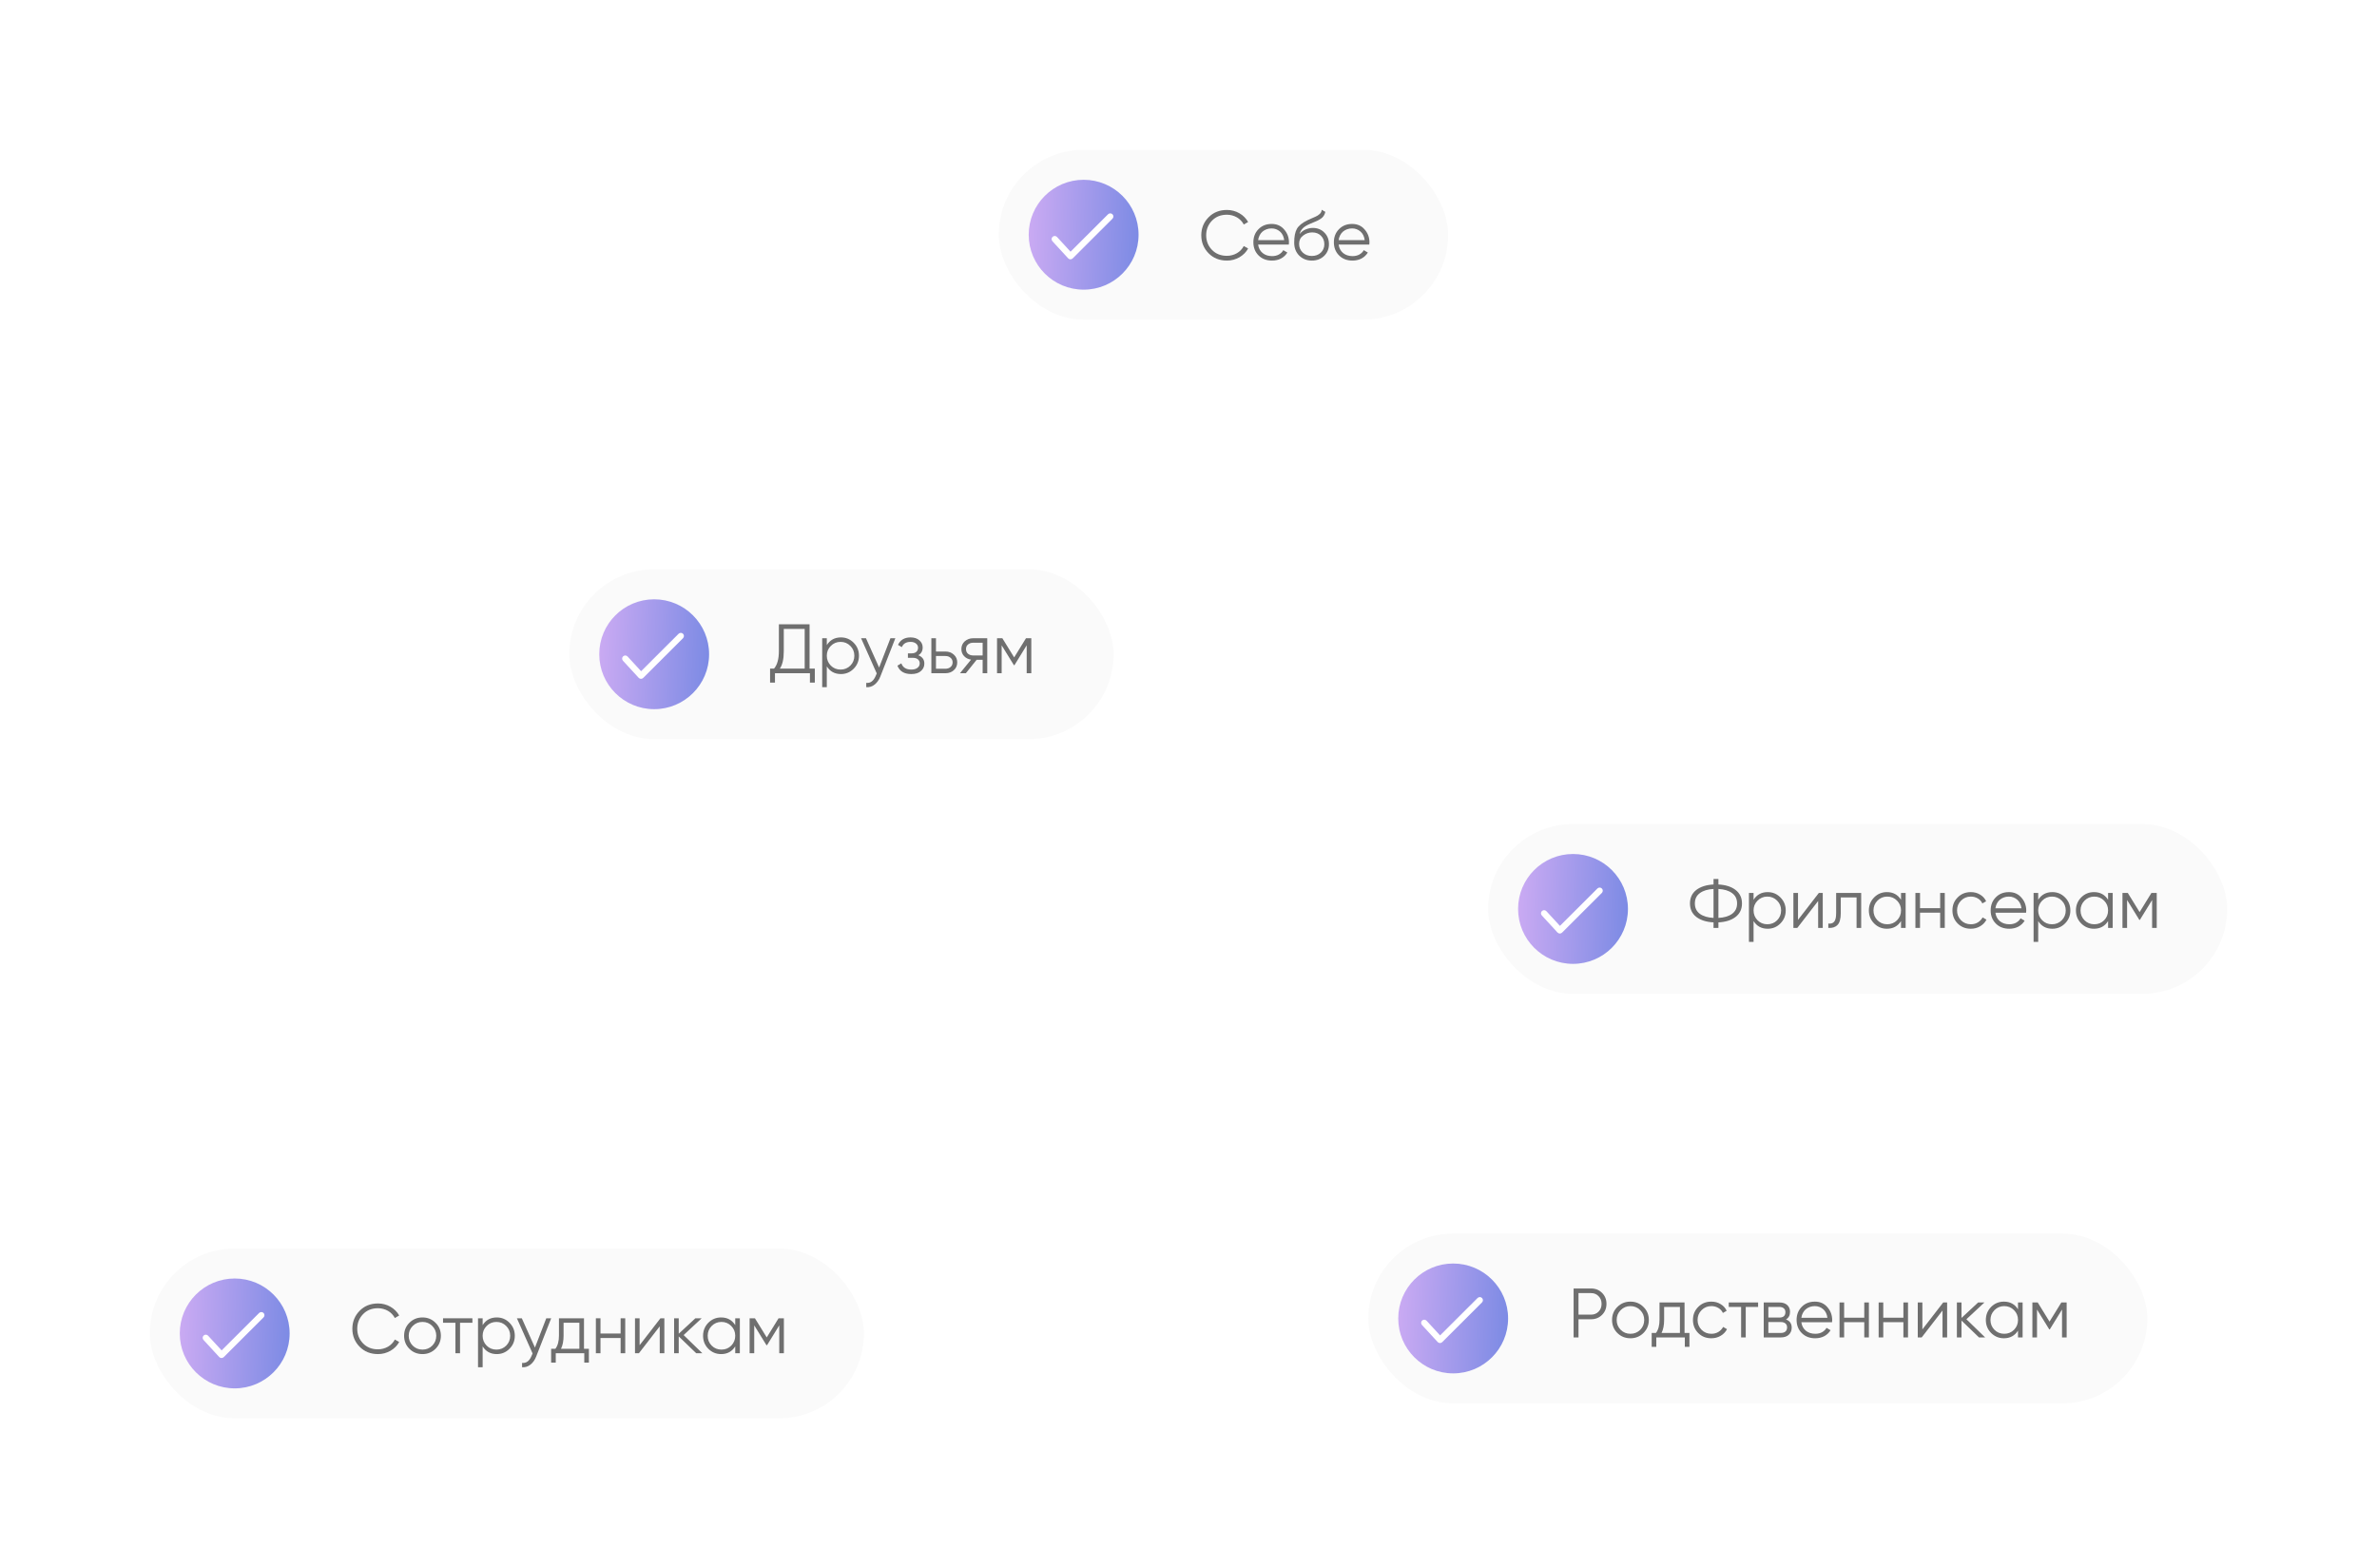 <svg width="476" height="314" viewBox="0 0 476 314" fill="none" xmlns="http://www.w3.org/2000/svg">
    <g filter="url(#filter0_d_0_1)">
        <rect x="114" y="114" width="109" height="34" rx="17" fill="#FAFAFA"/>
    </g>
    <g opacity="0.7">
        <path d="M162.12 133.876H163.17V136.676H162.19V134.8H155.19V136.676H154.21V133.876H155.008C155.652 133.12 155.974 131.953 155.974 130.376V125H162.12V133.876ZM161.14 133.876V125.924H156.954V130.404C156.954 131.944 156.693 133.101 156.17 133.876H161.14Z" fill="#333333"/>
        <path d="M168.398 127.632C169.397 127.632 170.246 127.987 170.946 128.696C171.655 129.405 172.01 130.273 172.01 131.3C172.01 132.327 171.655 133.195 170.946 133.904C170.246 134.613 169.397 134.968 168.398 134.968C167.157 134.968 166.214 134.455 165.57 133.428V137.6H164.646V127.8H165.57V129.172C166.214 128.145 167.157 127.632 168.398 127.632ZM166.368 133.274C166.9 133.806 167.553 134.072 168.328 134.072C169.103 134.072 169.756 133.806 170.288 133.274C170.82 132.733 171.086 132.075 171.086 131.3C171.086 130.525 170.82 129.872 170.288 129.34C169.756 128.799 169.103 128.528 168.328 128.528C167.553 128.528 166.9 128.799 166.368 129.34C165.836 129.872 165.57 130.525 165.57 131.3C165.57 132.075 165.836 132.733 166.368 133.274Z" fill="#333333"/>
        <path d="M178.313 127.8H179.293L176.297 135.444C176.026 136.144 175.639 136.69 175.135 137.082C174.64 137.474 174.085 137.647 173.469 137.6V136.732C174.309 136.835 174.948 136.349 175.387 135.276L175.569 134.842L172.433 127.8H173.413L176.045 133.666L178.313 127.8Z" fill="#333333"/>
        <path d="M183.885 131.202C184.697 131.51 185.103 132.07 185.103 132.882C185.103 133.47 184.874 133.965 184.417 134.366C183.978 134.767 183.334 134.968 182.485 134.968C181.066 134.968 180.142 134.408 179.713 133.288L180.497 132.826C180.796 133.657 181.458 134.072 182.485 134.072C183.026 134.072 183.442 133.955 183.731 133.722C184.03 133.489 184.179 133.19 184.179 132.826C184.179 132.499 184.058 132.233 183.815 132.028C183.582 131.823 183.255 131.72 182.835 131.72H181.813V130.824H182.555C182.956 130.824 183.269 130.726 183.493 130.53C183.726 130.325 183.843 130.045 183.843 129.69C183.843 129.354 183.708 129.079 183.437 128.864C183.166 128.64 182.802 128.528 182.345 128.528C181.468 128.528 180.884 128.878 180.595 129.578L179.825 129.13C180.292 128.131 181.132 127.632 182.345 127.632C183.082 127.632 183.67 127.828 184.109 128.22C184.548 128.603 184.767 129.074 184.767 129.634C184.767 130.362 184.473 130.885 183.885 131.202Z" fill="#333333"/>
        <path d="M189.349 130.46C189.993 130.46 190.544 130.665 191.001 131.076C191.459 131.477 191.687 131.995 191.687 132.63C191.687 133.274 191.459 133.797 191.001 134.198C190.563 134.599 190.012 134.8 189.349 134.8H186.507V127.8H187.431V130.46H189.349ZM189.349 133.904C189.741 133.904 190.073 133.792 190.343 133.568C190.623 133.335 190.763 133.022 190.763 132.63C190.763 132.238 190.623 131.93 190.343 131.706C190.073 131.473 189.741 131.356 189.349 131.356H187.431V133.904H189.349Z" fill="#333333"/>
        <path d="M197.7 127.8V134.8H196.776V132.112H195.572L193.416 134.8H192.24L194.452 132.084C193.892 132 193.43 131.767 193.066 131.384C192.702 131.001 192.52 130.53 192.52 129.97C192.52 129.345 192.744 128.827 193.192 128.416C193.658 128.005 194.214 127.8 194.858 127.8H197.7ZM196.776 131.244V128.696H194.858C194.466 128.696 194.13 128.813 193.85 129.046C193.579 129.27 193.444 129.578 193.444 129.97C193.444 130.362 193.579 130.675 193.85 130.908C194.13 131.132 194.466 131.244 194.858 131.244H196.776Z" fill="#333333"/>
        <path d="M206.52 127.8V134.8H205.596V129.214L203.146 133.19H203.034L200.584 129.214V134.8H199.66V127.8H200.724L203.09 131.636L205.456 127.8H206.52Z" fill="#333333"/>
    </g>
    <circle cx="131" cy="131" r="11" fill="url(#paint0_linear_0_1)"/>
    <path d="M136.776 126.905C136.531 126.66 136.135 126.66 135.89 126.904L128.38 134.397L125.67 131.453C125.436 131.199 125.04 131.182 124.785 131.417C124.531 131.651 124.515 132.047 124.749 132.302L127.9 135.725C128.015 135.851 128.177 135.923 128.347 135.927C128.352 135.927 128.356 135.927 128.361 135.927C128.526 135.927 128.685 135.861 128.803 135.745L136.774 127.791C137.019 127.546 137.02 127.15 136.776 126.905Z" fill="white"/>
    <g filter="url(#filter1_d_0_1)">
        <rect x="200" y="30" width="90" height="34" rx="17" fill="#FAFAFA"/>
    </g>
    <g opacity="0.7">
        <path d="M245.698 52.178C244.205 52.178 242.977 51.688 242.016 50.708C241.045 49.719 240.56 48.519 240.56 47.11C240.56 45.701 241.045 44.501 242.016 43.512C242.977 42.532 244.205 42.042 245.698 42.042C246.146 42.042 246.58 42.098 247 42.21C247.429 42.322 247.826 42.485 248.19 42.7C248.554 42.905 248.885 43.157 249.184 43.456C249.483 43.755 249.735 44.086 249.94 44.45L249.072 44.954C248.913 44.655 248.717 44.385 248.484 44.142C248.251 43.899 247.989 43.694 247.7 43.526C247.411 43.358 247.093 43.227 246.748 43.134C246.412 43.041 246.062 42.994 245.698 42.994C244.466 42.994 243.467 43.391 242.702 44.184C241.927 44.987 241.54 45.962 241.54 47.11C241.54 48.258 241.927 49.233 242.702 50.036C243.467 50.829 244.466 51.226 245.698 51.226C246.062 51.226 246.412 51.179 246.748 51.086C247.093 50.993 247.411 50.862 247.7 50.694C247.989 50.526 248.251 50.321 248.484 50.078C248.717 49.835 248.913 49.565 249.072 49.266L249.94 49.756C249.744 50.12 249.497 50.451 249.198 50.75C248.899 51.049 248.563 51.305 248.19 51.52C247.826 51.725 247.429 51.889 247 52.01C246.58 52.122 246.146 52.178 245.698 52.178Z" fill="#333333"/>
        <path d="M254.646 44.842C255.691 44.842 256.526 45.211 257.152 45.948C257.796 46.676 258.118 47.539 258.118 48.538C258.118 48.585 258.113 48.645 258.104 48.72C258.104 48.795 258.099 48.879 258.09 48.972H251.944C252.037 49.681 252.336 50.246 252.84 50.666C253.344 51.077 253.974 51.282 254.73 51.282C255.262 51.282 255.719 51.175 256.102 50.96C256.494 50.736 256.788 50.447 256.984 50.092L257.796 50.568C257.488 51.072 257.068 51.469 256.536 51.758C256.004 52.038 255.397 52.178 254.716 52.178C253.614 52.178 252.718 51.833 252.028 51.142C251.337 50.451 250.992 49.574 250.992 48.51C250.992 47.455 251.332 46.583 252.014 45.892C252.695 45.192 253.572 44.842 254.646 44.842ZM254.646 45.738C254.282 45.738 253.946 45.794 253.638 45.906C253.33 46.018 253.054 46.177 252.812 46.382C252.578 46.587 252.387 46.835 252.238 47.124C252.088 47.413 251.99 47.731 251.944 48.076H257.166C257.063 47.329 256.778 46.755 256.312 46.354C255.826 45.943 255.271 45.738 254.646 45.738Z" fill="#333333"/>
        <path d="M262.695 52.178C261.697 52.178 260.857 51.847 260.175 51.184C259.503 50.512 259.167 49.644 259.167 48.58C259.167 47.385 259.345 46.471 259.699 45.836C260.054 45.192 260.773 44.609 261.855 44.086C261.958 44.039 262.075 43.988 262.205 43.932C262.345 43.867 262.499 43.797 262.667 43.722C262.994 43.591 263.251 43.479 263.437 43.386C263.577 43.321 263.717 43.246 263.857 43.162C264.007 43.069 264.142 42.966 264.263 42.854C264.385 42.742 264.483 42.616 264.557 42.476C264.632 42.327 264.669 42.168 264.669 42L265.397 42.42C265.351 42.653 265.276 42.863 265.173 43.05C265.061 43.246 264.945 43.405 264.823 43.526C264.711 43.647 264.529 43.783 264.277 43.932C264.156 44.007 264.049 44.067 263.955 44.114C263.862 44.161 263.778 44.203 263.703 44.24L263.003 44.534L262.345 44.814C262.019 44.954 261.739 45.094 261.505 45.234C261.272 45.374 261.071 45.528 260.903 45.696C260.745 45.855 260.609 46.032 260.497 46.228C260.395 46.415 260.311 46.629 260.245 46.872C260.563 46.452 260.964 46.144 261.449 45.948C261.935 45.743 262.415 45.64 262.891 45.64C263.825 45.64 264.595 45.948 265.201 46.564C265.817 47.171 266.125 47.95 266.125 48.902C266.125 49.845 265.799 50.629 265.145 51.254C264.501 51.87 263.685 52.178 262.695 52.178ZM262.695 51.254C263.423 51.254 264.021 51.035 264.487 50.596C264.963 50.148 265.201 49.583 265.201 48.902C265.201 48.211 264.977 47.647 264.529 47.208C264.091 46.76 263.503 46.536 262.765 46.536C262.103 46.536 261.501 46.746 260.959 47.166C260.418 47.567 260.147 48.118 260.147 48.818C260.147 49.527 260.39 50.111 260.875 50.568C261.361 51.025 261.967 51.254 262.695 51.254Z" fill="#333333"/>
        <path d="M270.765 44.842C271.81 44.842 272.646 45.211 273.271 45.948C273.915 46.676 274.237 47.539 274.237 48.538C274.237 48.585 274.232 48.645 274.223 48.72C274.223 48.795 274.218 48.879 274.209 48.972H268.063C268.156 49.681 268.455 50.246 268.959 50.666C269.463 51.077 270.093 51.282 270.849 51.282C271.381 51.282 271.838 51.175 272.221 50.96C272.613 50.736 272.907 50.447 273.103 50.092L273.915 50.568C273.607 51.072 273.187 51.469 272.655 51.758C272.123 52.038 271.516 52.178 270.835 52.178C269.734 52.178 268.838 51.833 268.147 51.142C267.456 50.451 267.111 49.574 267.111 48.51C267.111 47.455 267.452 46.583 268.133 45.892C268.814 45.192 269.692 44.842 270.765 44.842ZM270.765 45.738C270.401 45.738 270.065 45.794 269.757 45.906C269.449 46.018 269.174 46.177 268.931 46.382C268.698 46.587 268.506 46.835 268.357 47.124C268.208 47.413 268.11 47.731 268.063 48.076H273.285C273.182 47.329 272.898 46.755 272.431 46.354C271.946 45.943 271.39 45.738 270.765 45.738Z" fill="#333333"/>
    </g>
    <circle cx="217" cy="47" r="11" fill="url(#paint1_linear_0_1)"/>
    <path d="M222.776 42.905C222.531 42.66 222.135 42.66 221.89 42.904L214.38 50.397L211.67 47.453C211.436 47.199 211.04 47.182 210.785 47.417C210.531 47.651 210.515 48.047 210.749 48.302L213.9 51.725C214.015 51.851 214.177 51.923 214.347 51.927C214.352 51.927 214.356 51.927 214.361 51.927C214.526 51.927 214.685 51.861 214.803 51.745L222.774 43.791C223.019 43.546 223.02 43.15 222.776 42.905Z" fill="white"/>
    <g filter="url(#filter2_d_0_1)">
        <rect x="274" y="247" width="156" height="34" rx="17" fill="#FAFAFA"/>
    </g>
    <g opacity="0.7">
        <path d="M318.62 258C319.497 258 320.23 258.294 320.818 258.882C321.406 259.47 321.7 260.203 321.7 261.08C321.7 261.957 321.406 262.69 320.818 263.278C320.23 263.866 319.497 264.16 318.62 264.16H316.1V267.8H315.12V258H318.62ZM318.62 263.236C319.227 263.236 319.726 263.035 320.118 262.634C320.519 262.233 320.72 261.715 320.72 261.08C320.72 260.455 320.519 259.941 320.118 259.54C319.726 259.129 319.227 258.924 318.62 258.924H316.1V263.236H318.62Z" fill="#333333"/>
        <path d="M329.104 266.918C328.385 267.618 327.517 267.968 326.5 267.968C325.464 267.968 324.591 267.618 323.882 266.918C323.172 266.209 322.818 265.336 322.818 264.3C322.818 263.264 323.172 262.396 323.882 261.696C324.591 260.987 325.464 260.632 326.5 260.632C327.526 260.632 328.394 260.987 329.104 261.696C329.822 262.396 330.182 263.264 330.182 264.3C330.182 265.327 329.822 266.199 329.104 266.918ZM324.54 266.274C325.072 266.806 325.725 267.072 326.5 267.072C327.274 267.072 327.928 266.806 328.46 266.274C328.992 265.733 329.258 265.075 329.258 264.3C329.258 263.525 328.992 262.872 328.46 262.34C327.928 261.799 327.274 261.528 326.5 261.528C325.725 261.528 325.072 261.799 324.54 262.34C324.008 262.872 323.742 263.525 323.742 264.3C323.742 265.075 324.008 265.733 324.54 266.274Z" fill="#333333"/>
        <path d="M337.335 266.904H338.315V269.676H337.391V267.8H331.679V269.676H330.755V266.904H331.609C332.085 266.279 332.323 265.397 332.323 264.258V260.8H337.335V266.904ZM336.411 266.904V261.696H333.247V264.258C333.247 265.341 333.074 266.223 332.729 266.904H336.411Z" fill="#333333"/>
        <path d="M342.701 267.968C341.646 267.968 340.769 267.618 340.069 266.918C339.369 266.209 339.019 265.336 339.019 264.3C339.019 263.264 339.369 262.396 340.069 261.696C340.769 260.987 341.646 260.632 342.701 260.632C343.401 260.632 344.022 260.8 344.563 261.136C345.114 261.463 345.515 261.906 345.767 262.466L345.011 262.9C344.824 262.48 344.526 262.149 344.115 261.906C343.704 261.654 343.233 261.528 342.701 261.528C341.926 261.528 341.273 261.799 340.741 262.34C340.209 262.872 339.943 263.525 339.943 264.3C339.943 265.075 340.209 265.733 340.741 266.274C341.273 266.806 341.926 267.072 342.701 267.072C343.233 267.072 343.7 266.951 344.101 266.708C344.512 266.456 344.834 266.12 345.067 265.7L345.837 266.148C345.548 266.708 345.123 267.151 344.563 267.478C344.003 267.805 343.382 267.968 342.701 267.968Z" fill="#333333"/>
        <path d="M352.067 260.8V261.696H349.589V267.8H348.665V261.696H346.187V260.8H352.067Z" fill="#333333"/>
        <path d="M357.645 264.202C358.41 264.482 358.793 265.028 358.793 265.84C358.793 266.409 358.602 266.881 358.219 267.254C357.846 267.618 357.304 267.8 356.595 267.8H353.193V260.8H356.315C356.996 260.8 357.524 260.973 357.897 261.318C358.27 261.663 358.457 262.116 358.457 262.676C358.457 263.376 358.186 263.885 357.645 264.202ZM354.117 261.696V263.824H356.315C357.127 263.824 357.533 263.46 357.533 262.732C357.533 262.405 357.426 262.153 357.211 261.976C357.006 261.789 356.707 261.696 356.315 261.696H354.117ZM356.595 266.904C357.015 266.904 357.332 266.806 357.547 266.61C357.762 266.414 357.869 266.139 357.869 265.784C357.869 265.457 357.762 265.201 357.547 265.014C357.332 264.818 357.015 264.72 356.595 264.72H354.117V266.904H356.595Z" fill="#333333"/>
        <path d="M363.427 260.632C364.472 260.632 365.308 261.001 365.933 261.738C366.577 262.466 366.899 263.329 366.899 264.328C366.899 264.375 366.894 264.435 366.885 264.51C366.885 264.585 366.88 264.669 366.871 264.762H360.725C360.818 265.471 361.117 266.036 361.621 266.456C362.125 266.867 362.755 267.072 363.511 267.072C364.043 267.072 364.5 266.965 364.883 266.75C365.275 266.526 365.569 266.237 365.765 265.882L366.577 266.358C366.269 266.862 365.849 267.259 365.317 267.548C364.785 267.828 364.178 267.968 363.497 267.968C362.396 267.968 361.5 267.623 360.809 266.932C360.118 266.241 359.773 265.364 359.773 264.3C359.773 263.245 360.114 262.373 360.795 261.682C361.476 260.982 362.354 260.632 363.427 260.632ZM363.427 261.528C363.063 261.528 362.727 261.584 362.419 261.696C362.111 261.808 361.836 261.967 361.593 262.172C361.36 262.377 361.168 262.625 361.019 262.914C360.87 263.203 360.772 263.521 360.725 263.866H365.947C365.844 263.119 365.56 262.545 365.093 262.144C364.608 261.733 364.052 261.528 363.427 261.528Z" fill="#333333"/>
        <path d="M373.325 260.8H374.249V267.8H373.325V264.748H369.293V267.8H368.369V260.8H369.293V263.852H373.325V260.8Z" fill="#333333"/>
        <path d="M381.159 260.8H382.083V267.8H381.159V264.748H377.127V267.8H376.203V260.8H377.127V263.852H381.159V260.8Z" fill="#333333"/>
        <path d="M389.133 260.8H389.917V267.8H388.993V262.41L384.821 267.8H384.037V260.8H384.961V266.19L389.133 260.8Z" fill="#333333"/>
        <path d="M397.527 267.8H396.295L392.795 264.426V267.8H391.871V260.8H392.795V263.894L396.127 260.8H397.387L393.775 264.16L397.527 267.8Z" fill="#333333"/>
        <path d="M404.111 260.8H405.035V267.8H404.111V266.428C403.467 267.455 402.525 267.968 401.283 267.968C400.285 267.968 399.431 267.613 398.721 266.904C398.021 266.195 397.671 265.327 397.671 264.3C397.671 263.283 398.021 262.415 398.721 261.696C399.431 260.987 400.285 260.632 401.283 260.632C402.525 260.632 403.467 261.145 404.111 262.172V260.8ZM399.393 266.274C399.925 266.806 400.579 267.072 401.353 267.072C402.128 267.072 402.781 266.806 403.313 266.274C403.845 265.733 404.111 265.075 404.111 264.3C404.111 263.525 403.845 262.872 403.313 262.34C402.781 261.799 402.128 261.528 401.353 261.528C400.579 261.528 399.925 261.799 399.393 262.34C398.861 262.872 398.595 263.525 398.595 264.3C398.595 265.075 398.861 265.733 399.393 266.274Z" fill="#333333"/>
        <path d="M413.852 260.8V267.8H412.928V262.214L410.478 266.19H410.366L407.916 262.214V267.8H406.992V260.8H408.056L410.422 264.636L412.788 260.8H413.852Z" fill="#333333"/>
    </g>
    <circle cx="291" cy="264" r="11" fill="url(#paint2_linear_0_1)"/>
    <path d="M296.776 259.905C296.531 259.66 296.135 259.66 295.89 259.904L288.38 267.397L285.67 264.453C285.436 264.199 285.04 264.182 284.785 264.417C284.531 264.651 284.515 265.047 284.749 265.302L287.9 268.725C288.015 268.851 288.177 268.923 288.347 268.927C288.352 268.927 288.356 268.927 288.361 268.927C288.526 268.927 288.685 268.861 288.803 268.745L296.774 260.791C297.019 260.546 297.02 260.15 296.776 259.905Z" fill="white"/>
    <g filter="url(#filter3_d_0_1)">
        <rect x="30" y="250" width="143" height="34" rx="17" fill="#FAFAFA"/>
    </g>
    <g opacity="0.7">
        <path d="M75.698 271.136C74.205 271.136 72.977 270.646 72.016 269.666C71.045 268.677 70.56 267.477 70.56 266.068C70.56 264.659 71.045 263.459 72.016 262.47C72.977 261.49 74.205 261 75.698 261C76.146 261 76.58 261.056 77 261.168C77.429 261.28 77.826 261.443 78.19 261.658C78.554 261.863 78.885 262.115 79.184 262.414C79.483 262.713 79.735 263.044 79.94 263.408L79.072 263.912C78.913 263.613 78.717 263.343 78.484 263.1C78.251 262.857 77.989 262.652 77.7 262.484C77.411 262.316 77.093 262.185 76.748 262.092C76.412 261.999 76.062 261.952 75.698 261.952C74.466 261.952 73.467 262.349 72.702 263.142C71.927 263.945 71.54 264.92 71.54 266.068C71.54 267.216 71.927 268.191 72.702 268.994C73.467 269.787 74.466 270.184 75.698 270.184C76.062 270.184 76.412 270.137 76.748 270.044C77.093 269.951 77.411 269.82 77.7 269.652C77.989 269.484 78.251 269.279 78.484 269.036C78.717 268.793 78.913 268.523 79.072 268.224L79.94 268.714C79.744 269.078 79.497 269.409 79.198 269.708C78.899 270.007 78.563 270.263 78.19 270.478C77.826 270.683 77.429 270.847 77 270.968C76.58 271.08 76.146 271.136 75.698 271.136Z" fill="#333333"/>
        <path d="M87.209 270.086C86.491 270.786 85.623 271.136 84.605 271.136C83.569 271.136 82.697 270.786 81.987 270.086C81.278 269.377 80.923 268.504 80.923 267.468C80.923 266.432 81.278 265.564 81.987 264.864C82.697 264.155 83.569 263.8 84.605 263.8C85.632 263.8 86.5 264.155 87.209 264.864C87.928 265.564 88.287 266.432 88.287 267.468C88.287 268.495 87.928 269.367 87.209 270.086ZM82.645 269.442C83.177 269.974 83.831 270.24 84.605 270.24C85.38 270.24 86.033 269.974 86.565 269.442C87.097 268.901 87.363 268.243 87.363 267.468C87.363 266.693 87.097 266.04 86.565 265.508C86.033 264.967 85.38 264.696 84.605 264.696C83.831 264.696 83.177 264.967 82.645 265.508C82.113 266.04 81.847 266.693 81.847 267.468C81.847 268.243 82.113 268.901 82.645 269.442Z" fill="#333333"/>
        <path d="M94.6 263.968V264.864H92.122V270.968H91.198V264.864H88.72V263.968H94.6Z" fill="#333333"/>
        <path d="M99.478 263.8C100.477 263.8 101.326 264.155 102.026 264.864C102.735 265.573 103.09 266.441 103.09 267.468C103.09 268.495 102.735 269.363 102.026 270.072C101.326 270.781 100.477 271.136 99.478 271.136C98.237 271.136 97.294 270.623 96.65 269.596V273.768H95.726V263.968H96.65V265.34C97.294 264.313 98.237 263.8 99.478 263.8ZM97.448 269.442C97.98 269.974 98.633 270.24 99.408 270.24C100.183 270.24 100.836 269.974 101.368 269.442C101.9 268.901 102.166 268.243 102.166 267.468C102.166 266.693 101.9 266.04 101.368 265.508C100.836 264.967 100.183 264.696 99.408 264.696C98.633 264.696 97.98 264.967 97.448 265.508C96.916 266.04 96.65 266.693 96.65 267.468C96.65 268.243 96.916 268.901 97.448 269.442Z" fill="#333333"/>
        <path d="M109.393 263.968H110.373L107.377 271.612C107.106 272.312 106.719 272.858 106.215 273.25C105.72 273.642 105.165 273.815 104.549 273.768V272.9C105.389 273.003 106.028 272.517 106.467 271.444L106.649 271.01L103.513 263.968H104.493L107.125 269.834L109.393 263.968Z" fill="#333333"/>
        <path d="M116.946 270.072H117.926V272.844H117.002V270.968H111.29V272.844H110.366V270.072H111.22C111.696 269.447 111.934 268.565 111.934 267.426V263.968H116.946V270.072ZM116.022 270.072V264.864H112.858V267.426C112.858 268.509 112.685 269.391 112.34 270.072H116.022Z" fill="#333333"/>
        <path d="M124.28 263.968H125.204V270.968H124.28V267.916H120.248V270.968H119.324V263.968H120.248V267.02H124.28V263.968Z" fill="#333333"/>
        <path d="M132.254 263.968H133.038V270.968H132.114V265.578L127.942 270.968H127.158V263.968H128.082V269.358L132.254 263.968Z" fill="#333333"/>
        <path d="M140.648 270.968H139.416L135.916 267.594V270.968H134.992V263.968H135.916V267.062L139.248 263.968H140.508L136.896 267.328L140.648 270.968Z" fill="#333333"/>
        <path d="M147.232 263.968H148.156V270.968H147.232V269.596C146.588 270.623 145.646 271.136 144.404 271.136C143.406 271.136 142.552 270.781 141.842 270.072C141.142 269.363 140.792 268.495 140.792 267.468C140.792 266.451 141.142 265.583 141.842 264.864C142.552 264.155 143.406 263.8 144.404 263.8C145.646 263.8 146.588 264.313 147.232 265.34V263.968ZM142.514 269.442C143.046 269.974 143.7 270.24 144.474 270.24C145.249 270.24 145.902 269.974 146.434 269.442C146.966 268.901 147.232 268.243 147.232 267.468C147.232 266.693 146.966 266.04 146.434 265.508C145.902 264.967 145.249 264.696 144.474 264.696C143.7 264.696 143.046 264.967 142.514 265.508C141.982 266.04 141.716 266.693 141.716 267.468C141.716 268.243 141.982 268.901 142.514 269.442Z" fill="#333333"/>
        <path d="M156.973 263.968V270.968H156.049V265.382L153.599 269.358H153.487L151.037 265.382V270.968H150.113V263.968H151.177L153.543 267.804L155.909 263.968H156.973Z" fill="#333333"/>
    </g>
    <circle cx="47" cy="267" r="11" fill="url(#paint3_linear_0_1)"/>
    <path d="M52.776 262.905C52.531 262.66 52.135 262.66 51.89 262.904L44.38 270.397L41.67 267.453C41.436 267.199 41.04 267.182 40.785 267.417C40.531 267.651 40.515 268.047 40.749 268.302L43.9 271.725C44.015 271.851 44.177 271.923 44.347 271.927C44.352 271.927 44.356 271.927 44.361 271.927C44.526 271.927 44.685 271.861 44.803 271.745L52.774 263.791C53.019 263.546 53.02 263.15 52.776 262.905Z" fill="white"/>
    <g filter="url(#filter4_d_0_1)">
        <rect x="298" y="165" width="148" height="34" rx="17" fill="#FAFAFA"/>
    </g>
    <g opacity="0.7">
        <path d="M344.118 185.8H343.138V184.694C341.71 184.619 340.567 184.26 339.708 183.616C338.849 182.953 338.42 182.048 338.42 180.9C338.42 179.752 338.849 178.847 339.708 178.184C340.567 177.54 341.71 177.181 343.138 177.106V176H344.118V177.106C345.555 177.181 346.694 177.54 347.534 178.184C348.402 178.847 348.836 179.752 348.836 180.9C348.836 182.057 348.402 182.963 347.534 183.616C346.694 184.26 345.555 184.619 344.118 184.694V185.8ZM343.138 178.002C341.99 178.058 341.08 178.333 340.408 178.828C339.736 179.313 339.4 180.004 339.4 180.9C339.4 181.796 339.736 182.491 340.408 182.986C341.08 183.471 341.99 183.742 343.138 183.798V178.002ZM344.118 183.798C345.266 183.742 346.176 183.471 346.848 182.986C347.52 182.491 347.856 181.796 347.856 180.9C347.856 180.004 347.52 179.313 346.848 178.828C346.176 178.333 345.266 178.058 344.118 178.002V183.798Z" fill="#333333"/>
        <path d="M353.984 178.632C354.983 178.632 355.832 178.987 356.532 179.696C357.241 180.405 357.596 181.273 357.596 182.3C357.596 183.327 357.241 184.195 356.532 184.904C355.832 185.613 354.983 185.968 353.984 185.968C352.743 185.968 351.8 185.455 351.156 184.428V188.6H350.232V178.8H351.156V180.172C351.8 179.145 352.743 178.632 353.984 178.632ZM351.954 184.274C352.486 184.806 353.139 185.072 353.914 185.072C354.689 185.072 355.342 184.806 355.874 184.274C356.406 183.733 356.672 183.075 356.672 182.3C356.672 181.525 356.406 180.872 355.874 180.34C355.342 179.799 354.689 179.528 353.914 179.528C353.139 179.528 352.486 179.799 351.954 180.34C351.422 180.872 351.156 181.525 351.156 182.3C351.156 183.075 351.422 183.733 351.954 184.274Z" fill="#333333"/>
        <path d="M364.228 178.8H365.012V185.8H364.088V180.41L359.916 185.8H359.132V178.8H360.056V184.19L364.228 178.8Z" fill="#333333"/>
        <path d="M372.706 178.8V185.8H371.782V179.696H368.618V182.818C368.618 183.994 368.394 184.797 367.946 185.226C367.508 185.665 366.901 185.856 366.126 185.8V184.932C366.658 184.988 367.05 184.862 367.302 184.554C367.564 184.246 367.694 183.667 367.694 182.818V178.8H372.706Z" fill="#333333"/>
        <path d="M380.684 178.8H381.608V185.8H380.684V184.428C380.04 185.455 379.097 185.968 377.856 185.968C376.857 185.968 376.003 185.613 375.294 184.904C374.594 184.195 374.244 183.327 374.244 182.3C374.244 181.283 374.594 180.415 375.294 179.696C376.003 178.987 376.857 178.632 377.856 178.632C379.097 178.632 380.04 179.145 380.684 180.172V178.8ZM375.966 184.274C376.498 184.806 377.151 185.072 377.926 185.072C378.7 185.072 379.354 184.806 379.886 184.274C380.418 183.733 380.684 183.075 380.684 182.3C380.684 181.525 380.418 180.872 379.886 180.34C379.354 179.799 378.7 179.528 377.926 179.528C377.151 179.528 376.498 179.799 375.966 180.34C375.434 180.872 375.168 181.525 375.168 182.3C375.168 183.075 375.434 183.733 375.966 184.274Z" fill="#333333"/>
        <path d="M388.52 178.8H389.444V185.8H388.52V182.748H384.488V185.8H383.564V178.8H384.488V181.852H388.52V178.8Z" fill="#333333"/>
        <path d="M394.66 185.968C393.605 185.968 392.728 185.618 392.028 184.918C391.328 184.209 390.978 183.336 390.978 182.3C390.978 181.264 391.328 180.396 392.028 179.696C392.728 178.987 393.605 178.632 394.66 178.632C395.36 178.632 395.981 178.8 396.522 179.136C397.073 179.463 397.474 179.906 397.726 180.466L396.97 180.9C396.783 180.48 396.485 180.149 396.074 179.906C395.663 179.654 395.192 179.528 394.66 179.528C393.885 179.528 393.232 179.799 392.7 180.34C392.168 180.872 391.902 181.525 391.902 182.3C391.902 183.075 392.168 183.733 392.7 184.274C393.232 184.806 393.885 185.072 394.66 185.072C395.192 185.072 395.659 184.951 396.06 184.708C396.471 184.456 396.793 184.12 397.026 183.7L397.796 184.148C397.507 184.708 397.082 185.151 396.522 185.478C395.962 185.805 395.341 185.968 394.66 185.968Z" fill="#333333"/>
        <path d="M402.288 178.632C403.334 178.632 404.169 179.001 404.794 179.738C405.438 180.466 405.76 181.329 405.76 182.328C405.76 182.375 405.756 182.435 405.746 182.51C405.746 182.585 405.742 182.669 405.732 182.762H399.586C399.68 183.471 399.978 184.036 400.482 184.456C400.986 184.867 401.616 185.072 402.372 185.072C402.904 185.072 403.362 184.965 403.744 184.75C404.136 184.526 404.43 184.237 404.626 183.882L405.438 184.358C405.13 184.862 404.71 185.259 404.178 185.548C403.646 185.828 403.04 185.968 402.358 185.968C401.257 185.968 400.361 185.623 399.67 184.932C398.98 184.241 398.634 183.364 398.634 182.3C398.634 181.245 398.975 180.373 399.656 179.682C400.338 178.982 401.215 178.632 402.288 178.632ZM402.288 179.528C401.924 179.528 401.588 179.584 401.28 179.696C400.972 179.808 400.697 179.967 400.454 180.172C400.221 180.377 400.03 180.625 399.88 180.914C399.731 181.203 399.633 181.521 399.586 181.866H404.808C404.706 181.119 404.421 180.545 403.954 180.144C403.469 179.733 402.914 179.528 402.288 179.528Z" fill="#333333"/>
        <path d="M410.982 178.632C411.981 178.632 412.83 178.987 413.53 179.696C414.239 180.405 414.594 181.273 414.594 182.3C414.594 183.327 414.239 184.195 413.53 184.904C412.83 185.613 411.981 185.968 410.982 185.968C409.741 185.968 408.798 185.455 408.154 184.428V188.6H407.23V178.8H408.154V180.172C408.798 179.145 409.741 178.632 410.982 178.632ZM408.952 184.274C409.484 184.806 410.137 185.072 410.912 185.072C411.687 185.072 412.34 184.806 412.872 184.274C413.404 183.733 413.67 183.075 413.67 182.3C413.67 181.525 413.404 180.872 412.872 180.34C412.34 179.799 411.687 179.528 410.912 179.528C410.137 179.528 409.484 179.799 408.952 180.34C408.42 180.872 408.154 181.525 408.154 182.3C408.154 183.075 408.42 183.733 408.952 184.274Z" fill="#333333"/>
        <path d="M422.15 178.8H423.074V185.8H422.15V184.428C421.506 185.455 420.564 185.968 419.322 185.968C418.324 185.968 417.47 185.613 416.76 184.904C416.06 184.195 415.71 183.327 415.71 182.3C415.71 181.283 416.06 180.415 416.76 179.696C417.47 178.987 418.324 178.632 419.322 178.632C420.564 178.632 421.506 179.145 422.15 180.172V178.8ZM417.432 184.274C417.964 184.806 418.618 185.072 419.392 185.072C420.167 185.072 420.82 184.806 421.352 184.274C421.884 183.733 422.15 183.075 422.15 182.3C422.15 181.525 421.884 180.872 421.352 180.34C420.82 179.799 420.167 179.528 419.392 179.528C418.618 179.528 417.964 179.799 417.432 180.34C416.9 180.872 416.634 181.525 416.634 182.3C416.634 183.075 416.9 183.733 417.432 184.274Z" fill="#333333"/>
        <path d="M431.891 178.8V185.8H430.967V180.214L428.517 184.19H428.405L425.955 180.214V185.8H425.031V178.8H426.095L428.461 182.636L430.827 178.8H431.891Z" fill="#333333"/>
    </g>
    <circle cx="315" cy="182" r="11" fill="url(#paint4_linear_0_1)"/>
    <path d="M320.776 177.905C320.531 177.66 320.135 177.66 319.89 177.904L312.38 185.397L309.67 182.453C309.436 182.199 309.04 182.182 308.785 182.417C308.531 182.651 308.515 183.047 308.749 183.302L311.9 186.725C312.015 186.851 312.177 186.923 312.347 186.927C312.352 186.927 312.356 186.927 312.361 186.927C312.526 186.927 312.685 186.861 312.803 186.745L320.774 178.791C321.019 178.546 321.02 178.15 320.776 177.905Z" fill="white"/>
    <defs>
        <filter id="filter0_d_0_1" x="84" y="84" width="169" height="94" filterUnits="userSpaceOnUse" color-interpolation-filters="sRGB">
            <feFlood flood-opacity="0" result="BackgroundImageFix"/>
            <feColorMatrix in="SourceAlpha" type="matrix" values="0 0 0 0 0 0 0 0 0 0 0 0 0 0 0 0 0 0 127 0" result="hardAlpha"/>
            <feOffset/>
            <feGaussianBlur stdDeviation="15"/>
            <feComposite in2="hardAlpha" operator="out"/>
            <feColorMatrix type="matrix" values="0 0 0 0 0 0 0 0 0 0.083 0 0 0 0 0.225 0 0 0 0.03 0"/>
            <feBlend mode="normal" in2="BackgroundImageFix" result="effect1_dropShadow_0_1"/>
            <feBlend mode="normal" in="SourceGraphic" in2="effect1_dropShadow_0_1" result="shape"/>
        </filter>
        <filter id="filter1_d_0_1" x="170" y="0" width="150" height="94" filterUnits="userSpaceOnUse" color-interpolation-filters="sRGB">
            <feFlood flood-opacity="0" result="BackgroundImageFix"/>
            <feColorMatrix in="SourceAlpha" type="matrix" values="0 0 0 0 0 0 0 0 0 0 0 0 0 0 0 0 0 0 127 0" result="hardAlpha"/>
            <feOffset/>
            <feGaussianBlur stdDeviation="15"/>
            <feComposite in2="hardAlpha" operator="out"/>
            <feColorMatrix type="matrix" values="0 0 0 0 0 0 0 0 0 0.083 0 0 0 0 0.225 0 0 0 0.03 0"/>
            <feBlend mode="normal" in2="BackgroundImageFix" result="effect1_dropShadow_0_1"/>
            <feBlend mode="normal" in="SourceGraphic" in2="effect1_dropShadow_0_1" result="shape"/>
        </filter>
        <filter id="filter2_d_0_1" x="244" y="217" width="216" height="94" filterUnits="userSpaceOnUse" color-interpolation-filters="sRGB">
            <feFlood flood-opacity="0" result="BackgroundImageFix"/>
            <feColorMatrix in="SourceAlpha" type="matrix" values="0 0 0 0 0 0 0 0 0 0 0 0 0 0 0 0 0 0 127 0" result="hardAlpha"/>
            <feOffset/>
            <feGaussianBlur stdDeviation="15"/>
            <feComposite in2="hardAlpha" operator="out"/>
            <feColorMatrix type="matrix" values="0 0 0 0 0 0 0 0 0 0.083 0 0 0 0 0.225 0 0 0 0.03 0"/>
            <feBlend mode="normal" in2="BackgroundImageFix" result="effect1_dropShadow_0_1"/>
            <feBlend mode="normal" in="SourceGraphic" in2="effect1_dropShadow_0_1" result="shape"/>
        </filter>
        <filter id="filter3_d_0_1" x="0" y="220" width="203" height="94" filterUnits="userSpaceOnUse" color-interpolation-filters="sRGB">
            <feFlood flood-opacity="0" result="BackgroundImageFix"/>
            <feColorMatrix in="SourceAlpha" type="matrix" values="0 0 0 0 0 0 0 0 0 0 0 0 0 0 0 0 0 0 127 0" result="hardAlpha"/>
            <feOffset/>
            <feGaussianBlur stdDeviation="15"/>
            <feComposite in2="hardAlpha" operator="out"/>
            <feColorMatrix type="matrix" values="0 0 0 0 0 0 0 0 0 0.083 0 0 0 0 0.225 0 0 0 0.03 0"/>
            <feBlend mode="normal" in2="BackgroundImageFix" result="effect1_dropShadow_0_1"/>
            <feBlend mode="normal" in="SourceGraphic" in2="effect1_dropShadow_0_1" result="shape"/>
        </filter>
        <filter id="filter4_d_0_1" x="268" y="135" width="208" height="94" filterUnits="userSpaceOnUse" color-interpolation-filters="sRGB">
            <feFlood flood-opacity="0" result="BackgroundImageFix"/>
            <feColorMatrix in="SourceAlpha" type="matrix" values="0 0 0 0 0 0 0 0 0 0 0 0 0 0 0 0 0 0 127 0" result="hardAlpha"/>
            <feOffset/>
            <feGaussianBlur stdDeviation="15"/>
            <feComposite in2="hardAlpha" operator="out"/>
            <feColorMatrix type="matrix" values="0 0 0 0 0 0 0 0 0 0.083 0 0 0 0 0.225 0 0 0 0.03 0"/>
            <feBlend mode="normal" in2="BackgroundImageFix" result="effect1_dropShadow_0_1"/>
            <feBlend mode="normal" in="SourceGraphic" in2="effect1_dropShadow_0_1" result="shape"/>
        </filter>
        <linearGradient id="paint0_linear_0_1" x1="118.083" y1="127.372" x2="142.606" y2="128.471" gradientUnits="userSpaceOnUse">
            <stop stop-color="#D1ADF4"/>
            <stop offset="1" stop-color="#7B8AE4"/>
            <stop offset="1" stop-color="#98A5F2"/>
        </linearGradient>
        <linearGradient id="paint1_linear_0_1" x1="204.083" y1="43.372" x2="228.606" y2="44.471" gradientUnits="userSpaceOnUse">
            <stop stop-color="#D1ADF4"/>
            <stop offset="1" stop-color="#7B8AE4"/>
            <stop offset="1" stop-color="#98A5F2"/>
        </linearGradient>
        <linearGradient id="paint2_linear_0_1" x1="278.083" y1="260.372" x2="302.606" y2="261.471" gradientUnits="userSpaceOnUse">
            <stop stop-color="#D1ADF4"/>
            <stop offset="1" stop-color="#7B8AE4"/>
            <stop offset="1" stop-color="#98A5F2"/>
        </linearGradient>
        <linearGradient id="paint3_linear_0_1" x1="34.083" y1="263.372" x2="58.606" y2="264.471" gradientUnits="userSpaceOnUse">
            <stop stop-color="#D1ADF4"/>
            <stop offset="1" stop-color="#7B8AE4"/>
            <stop offset="1" stop-color="#98A5F2"/>
        </linearGradient>
        <linearGradient id="paint4_linear_0_1" x1="302.083" y1="178.372" x2="326.606" y2="179.471" gradientUnits="userSpaceOnUse">
            <stop stop-color="#D1ADF4"/>
            <stop offset="1" stop-color="#7B8AE4"/>
            <stop offset="1" stop-color="#98A5F2"/>
        </linearGradient>
    </defs>
</svg>
